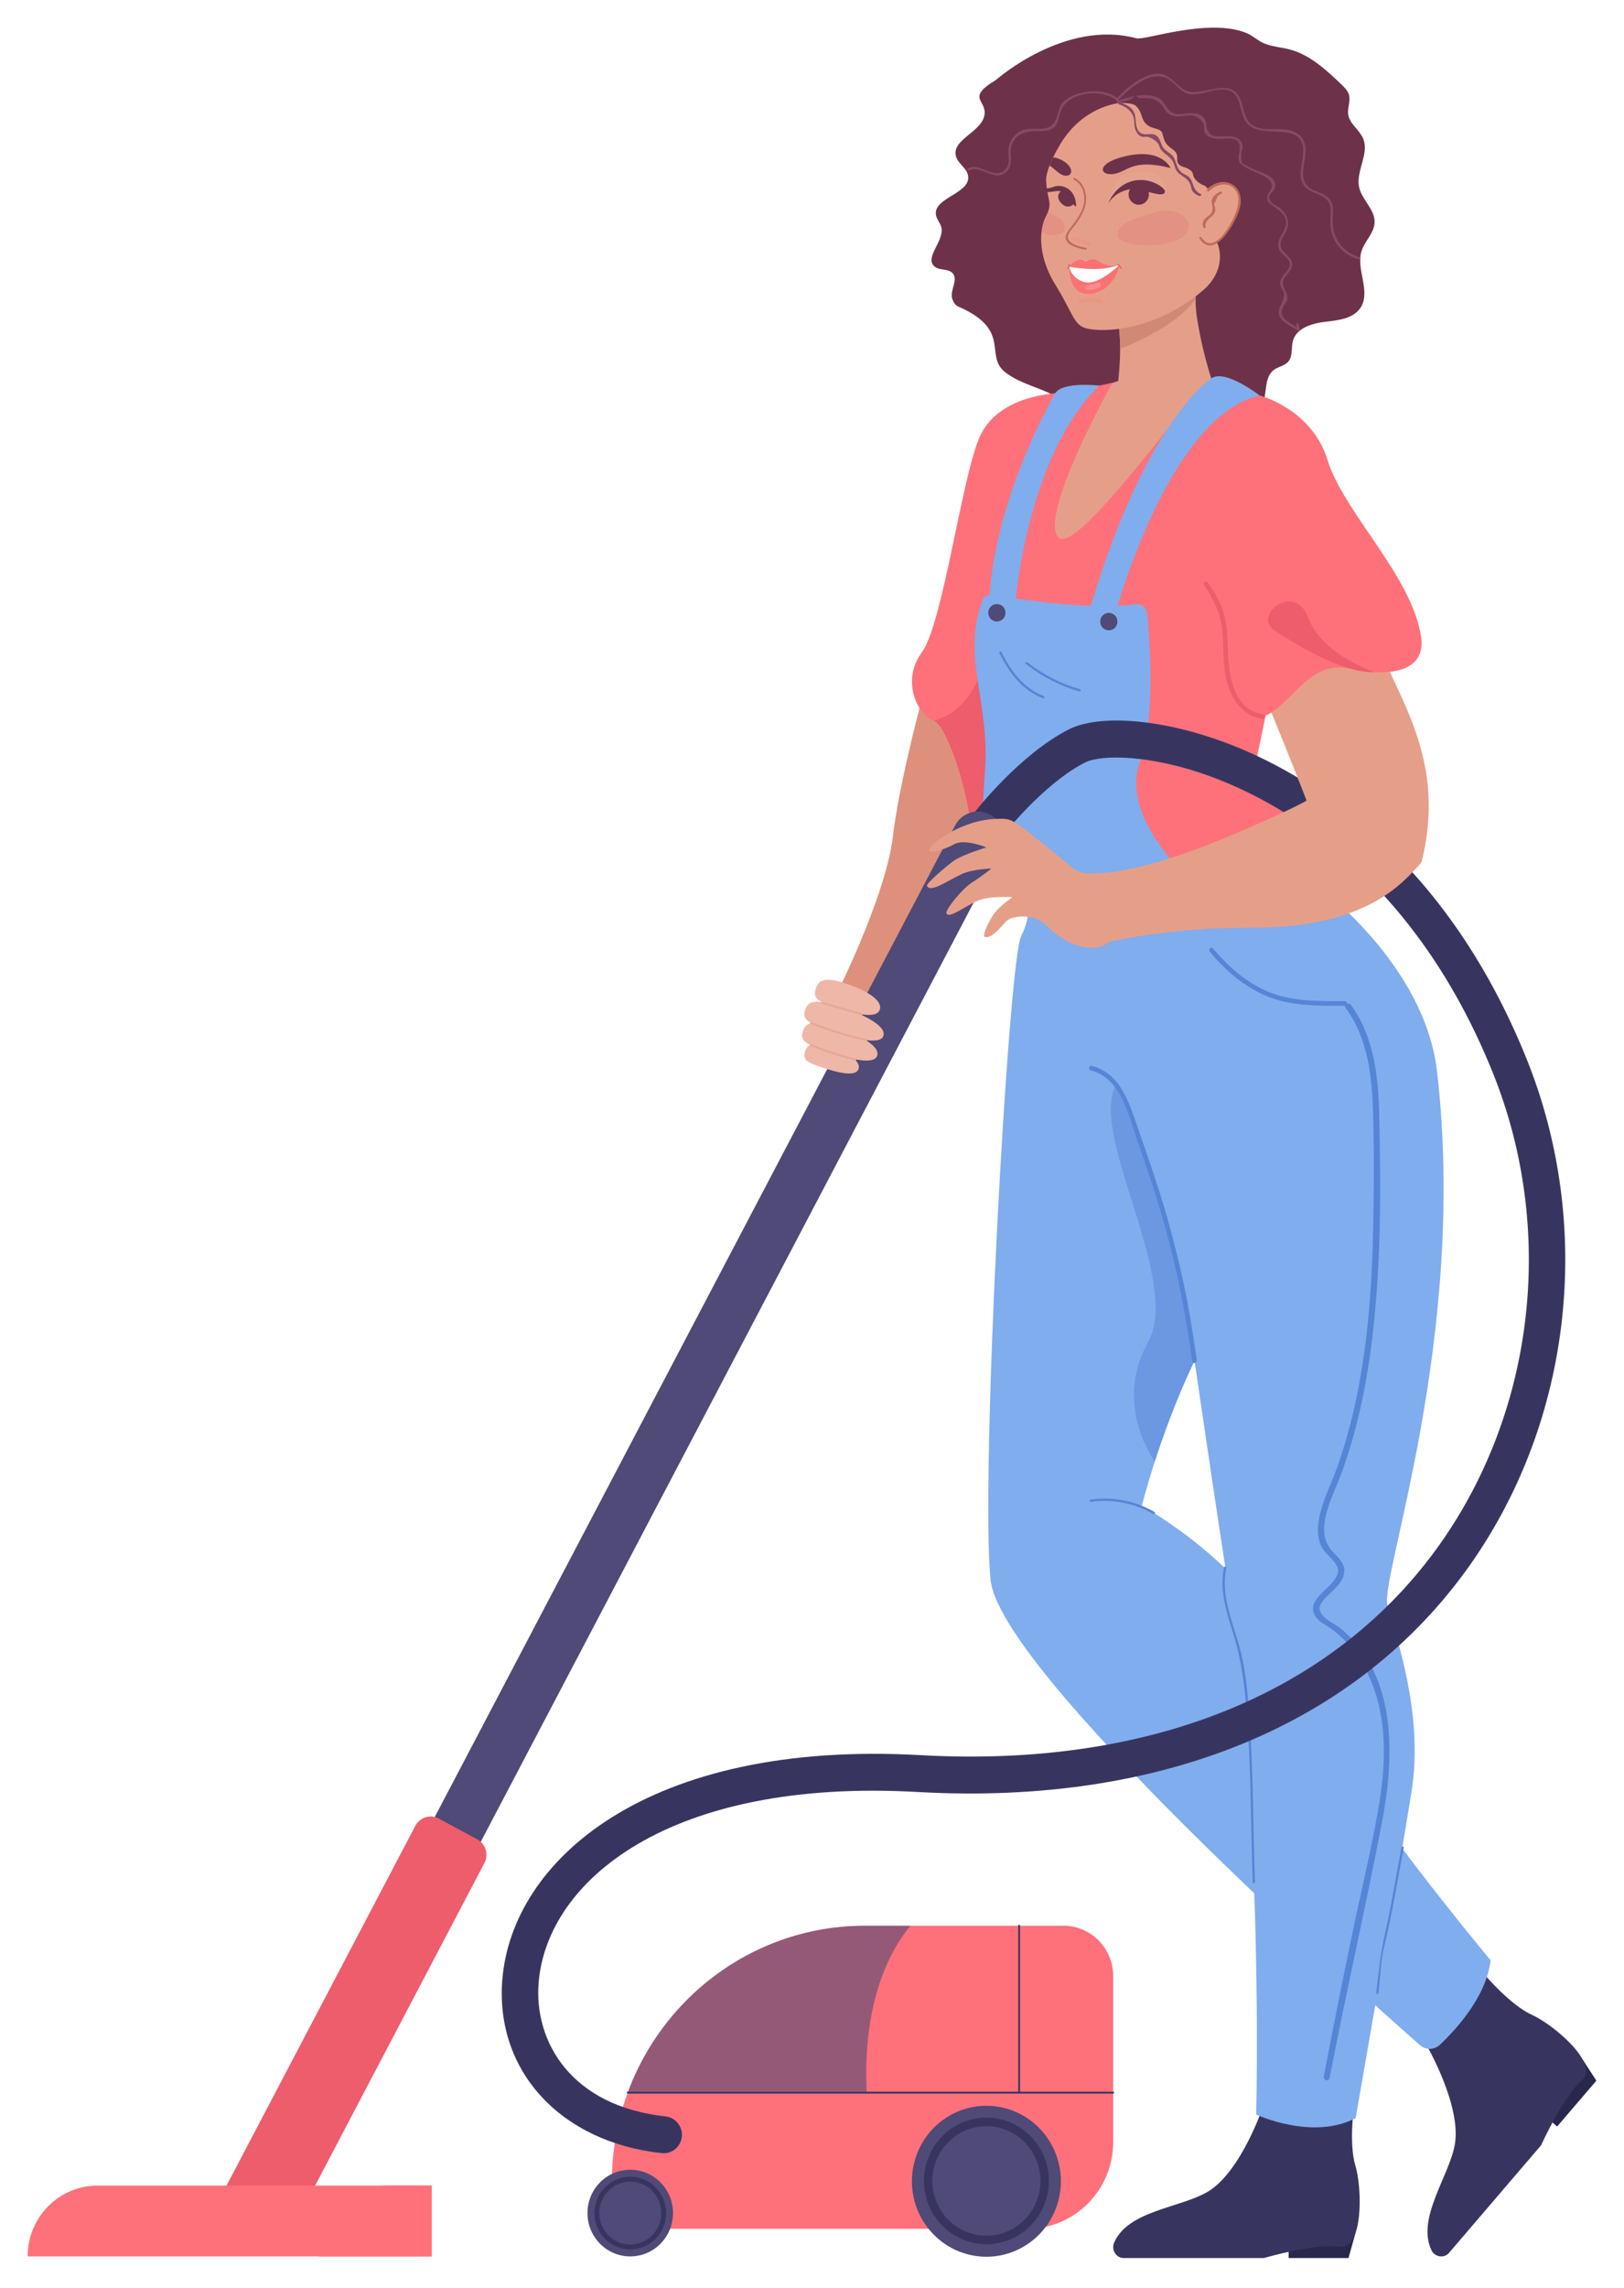 <svg width="235" height="331" viewBox="0 0 235 331" fill="none" xmlns="http://www.w3.org/2000/svg">
<g filter="url(#filter0_d_11_479)">
<path d="M148.807 96.499C148.807 96.499 152.065 112.385 142.601 124.081C133.137 135.776 130.922 144.35 130.922 144.35L120.479 140.981C120.479 140.981 128.175 125.928 129.225 116.863C130.275 107.798 134.914 91.5 134.914 91.5C134.914 91.5 135.534 87.819 148.807 96.499Z" fill="#DD917C"/>
<path d="M223.949 302.406L225.323 303.614L231 296.981L228.992 293.881L223.949 302.406Z" fill="#28284C"/>
<path d="M206.364 291.725C206.364 291.725 211.554 300.618 210.508 306.287C209.664 310.858 204.967 316.884 207.126 321.487C207.606 322.512 208.972 322.721 209.677 321.897L222.996 306.334C222.996 306.334 226.22 299.247 228.902 296.922C231.584 294.597 224.813 288.872 221.698 287.473C218.582 286.073 214.913 281.736 214.913 281.736L206.364 291.725Z" fill="#373560"/>
<path d="M215.692 279.56C215.115 284.786 210.697 289.585 208.349 291.8C207.544 292.558 206.303 292.574 205.473 291.844C196.219 283.694 144.746 237.821 143.347 224.563C141.807 209.991 145.882 134.916 147.788 131.355C149.692 127.791 148.856 122.503 148.856 122.503H174.184C174.184 122.503 199.201 163.798 185.651 174.857C180.366 179.169 176.096 186.049 172.853 192.833C170.3 198.179 168.382 203.466 167.111 207.397C165.858 211.266 165.231 213.817 165.231 213.817C165.231 213.817 182.067 223.104 185.651 235.526C189.233 247.95 215.692 279.56 215.692 279.56Z" fill="#80ADED"/>
<path d="M186.469 320.793V322.636H195.134L196.132 319.068L186.469 320.793Z" fill="#28284C"/>
<path d="M182.916 300.335C182.916 300.335 179.683 310.134 174.77 313.047C170.808 315.396 163.237 315.748 161.219 320.415C160.77 321.454 161.508 322.636 162.585 322.636H182.916C182.916 322.636 190.314 320.462 193.805 320.991C197.296 321.521 197.13 312.588 196.132 309.286C195.135 305.984 195.966 300.335 195.966 300.335H182.916V300.335Z" fill="#373560"/>
<path d="M197.027 32.31C197.492 30.855 198.85 29.715 198.91 28.187C198.984 26.309 197.084 24.939 196.678 23.106C196.159 20.767 198.173 18.268 197.257 16.059C196.722 14.77 195.28 13.924 195.089 12.54C194.959 11.6 195.458 10.627 195.202 9.715C195.032 9.112 194.563 8.652 194.113 8.222C191.908 6.117 189.573 3.937 186.642 3.158C185.35 2.815 183.974 2.756 182.757 2.198C181.899 1.804 181.197 1.103 180.321 0.754C174.823 -1.435 165.672 1.871 164.457 1.544C154.07 -1.256 144.124 7.561 144.124 7.561C139.809 10.157 142.678 10.425 142.474 12.493C142.218 15.101 137.6 16.149 138.348 18.657C138.661 19.706 139.889 20.313 140.082 21.392C140.555 24.038 134.86 24.584 135.457 27.204C135.589 27.783 136.041 28.242 136.199 28.814C136.752 30.828 133.65 33.279 135.266 34.581C136.002 35.173 137.253 34.819 137.867 35.539C138.7 36.517 137.37 38.068 137.813 39.279C137.971 39.709 138.24 40.163 138.657 40.343C146.475 43.731 142.384 47.396 145.426 49.819C147.868 51.764 151.239 52.131 153.752 53.98C155.077 54.955 156.152 56.333 157.678 56.934C160.119 57.894 162.788 56.586 165.375 56.175C169.264 55.557 173.171 57.014 177.106 57.133C179.245 57.197 181.737 56.617 182.641 54.653C183.408 52.983 182.861 50.632 184.313 49.524C184.969 49.023 185.904 48.928 186.435 48.293C187.097 47.503 186.815 46.302 187.093 45.305C187.616 43.43 189.874 42.768 191.785 42.551C193.697 42.335 195.92 42.081 196.931 40.423C198.364 38.076 196.188 34.935 197.027 32.31Z" fill="#6D324A"/>
<path d="M160.98 94.783C160.777 95.256 156.837 117.91 150.47 119.778C144.101 121.646 139.753 121.688 140.412 117.584C140.536 116.81 140.501 115.735 140.348 114.496C139.694 109.166 136.859 100.792 135.098 100.237C132.925 99.553 130.279 94.626 133.386 90.378C136.493 86.129 139.212 64.643 141.838 59.037C144.937 52.425 154.708 52.807 154.708 52.807C154.708 52.807 161.185 94.31 160.98 94.783Z" fill="#FE717A"/>
<path d="M162.403 113.647C163.322 115.469 163.716 133.726 177.711 225.386C182.915 259.469 181.774 301.883 181.774 301.883C181.774 301.883 189.928 305.695 196.168 302.391C196.168 302.391 202.518 266.093 204.265 255.12C206.012 244.147 202.169 233.173 200.771 228.218C199.635 224.191 212.402 189.496 207.951 151.029C206.191 135.816 191.475 123.849 184.478 119.777L162.403 113.647Z" fill="#80ADED"/>
<path d="M180.815 106.426C182.637 85.07 189.775 61.269 184.65 58.503C179.525 55.736 180.289 54.49 175.307 50.731C170.325 46.971 171.917 47.767 161.852 51.093C155.804 53.092 151.077 54.862 151.077 54.862C151.077 54.862 141.534 75.668 140.683 81.174C139.372 89.649 143.791 92.109 143.791 92.109C143.791 92.109 148.671 107.067 149.382 113.506C149.589 115.383 148.855 122.504 148.855 122.504L188.474 119.778C188.474 119.778 180.317 112.265 180.815 106.426Z" fill="#E59F89"/>
<path d="M153.076 115.011L140.349 114.496C139.695 109.165 136.86 100.792 135.098 100.236C135.098 100.236 139.953 99.501 142.102 92.702L153.076 115.011Z" fill="#ED5D6B"/>
<path d="M181.8 105.954C181.721 106.301 181.77 106.699 181.917 107.143C183.074 110.664 190.368 116.859 188.474 119.778C187.917 120.635 184.952 121.232 180.873 121.643C180.873 121.643 180.871 121.643 180.866 121.645H180.85C180.833 121.647 180.812 121.647 180.782 121.652C180.095 121.72 179.375 121.784 178.63 121.841C178.448 121.855 178.257 121.872 178.057 121.888C166.293 122.764 148.855 122.504 148.855 122.504C148.855 122.504 148.855 122.502 148.857 122.497C148.892 122.407 149.237 121.515 149.517 120.05C149.999 117.518 150.285 113.272 148.452 108.483V108.479C145.547 100.88 143.844 92.377 143.793 92.115C143.791 92.11 143.791 92.108 143.791 92.108C143.791 92.108 143.788 92.108 143.781 92.103C143.66 92.053 142.27 91.449 141.039 89.976C139.369 87.98 137.995 84.385 140.492 78.41C143.152 72.048 145.48 64.066 147 58.339C147.278 57.295 147.527 56.328 147.748 55.457C148.126 53.968 160.982 51.37 160.982 51.37C160.982 51.37 150.495 70.048 153.048 73.642C155.561 77.182 173.807 50.761 175.307 50.73C175.799 50.72 188.562 54.583 190.188 59.214C191 61.527 182.503 102.853 181.8 105.954Z" fill="#FE717A"/>
<path d="M146.742 85.07C146.742 85.07 148.083 62.517 159.056 51.781C159.056 51.781 153.813 51.15 152.678 52.886C152.678 52.886 143.401 68.666 143.091 84.242C143.091 84.242 142.643 87.379 146.742 85.07Z" fill="#80ADED"/>
<path d="M193.634 222.932C193.876 225.549 188.415 227.088 190.449 229.954C190.97 230.686 191.858 231.068 192.57 231.568C193.595 232.286 194.519 233.152 195.336 234.103C196.948 235.979 198.128 238.225 198.923 240.57C200.791 246.083 200.429 251.994 199.453 257.649C198.414 263.675 196.949 269.635 195.704 275.619C194.266 282.525 192.884 289.444 191.555 296.372C191.448 296.929 192.29 297.167 192.397 296.608C194.766 284.262 197.591 272.008 199.969 259.667C201.786 250.231 202.209 238.519 194.173 231.705C193.282 230.949 191.723 230.345 191.141 229.342C190.555 228.332 191.426 227.511 192.115 226.83C193.194 225.762 194.666 224.64 194.508 222.932C194.456 222.37 193.582 222.364 193.634 222.932Z" fill="#5684D6"/>
<path d="M194.721 141.813C197.91 146.155 198.539 151.596 198.69 156.855C198.853 162.533 198.826 168.236 198.702 173.914C198.448 185.558 197.384 197.362 193.45 208.387C192.522 210.988 191.117 213.557 190.776 216.333C190.635 217.48 190.714 218.66 191.225 219.709C191.836 220.96 193.304 221.683 193.65 223.05C193.79 223.601 194.632 223.367 194.493 222.814C194.243 221.83 193.601 221.25 192.924 220.539C191.802 219.362 191.447 218.001 191.651 216.39C191.983 213.76 193.323 211.312 194.211 208.848C196.186 203.367 197.461 197.65 198.266 191.878C199.857 180.469 199.854 168.785 199.575 157.285C199.441 151.748 198.838 145.946 195.476 141.367C195.144 140.915 194.385 141.356 194.721 141.813Z" fill="#5684D6"/>
<path opacity="0.5" d="M148.855 122.504C148.855 122.504 150.857 125.306 160.563 125.856C170.269 126.407 180.874 121.643 180.874 121.643L148.855 122.504Z" fill="#5684D6"/>
<path d="M143.525 82.048C146.875 82.607 158.116 84.329 164.216 83.413C165.118 83.277 165.948 83.927 166.031 84.847C166.423 89.226 167.163 100.552 164.962 106.19C162.197 113.27 170.581 121.643 170.581 121.643C170.581 121.643 152.374 123.95 146.833 122.504C141.291 121.057 141.923 117.281 142.558 107.134C143.168 97.375 139.142 90.891 142.162 82.853C142.373 82.291 142.939 81.951 143.525 82.048Z" fill="#80ADED"/>
<path d="M145.498 84.638C145.498 83.941 144.94 83.376 144.252 83.376C143.564 83.376 143.006 83.941 143.006 84.638C143.006 85.335 143.564 85.901 144.252 85.901C144.94 85.901 145.498 85.335 145.498 84.638Z" fill="#4F4A77"/>
<path d="M152.746 21.974C152.746 21.974 149.097 17.109 153.123 10.906C157.149 4.702 160.154 2.732 165.834 2.732C171.514 2.732 175.775 1.564 180.241 5.068C184.707 8.57 191.286 21.485 186.82 30.573C182.354 39.66 174.876 37.105 171.693 39.353C168.51 41.602 152.746 21.974 152.746 21.974Z" fill="#6D324A"/>
<path d="M176.076 53.132C176.076 53.132 169.6 58.576 161.245 55.084C161.245 55.084 162.085 50.731 162.089 46.458C162.09 44.592 161.933 42.742 161.476 41.274C161.407 41.049 161.329 40.832 161.245 40.627C159.353 36.026 174.85 31.668 174.964 31.637C174.924 31.7 173.623 33.752 173.165 37.061C173.07 37.743 173.011 38.48 173.007 39.264C173.002 40.115 173.061 41.021 173.208 41.974C174.158 48.129 176.076 53.132 176.076 53.132Z" fill="#E59F89"/>
<path d="M173.165 37.061C173.069 37.743 173.01 38.48 173.006 39.264C169.917 43.607 162.216 46.411 162.089 46.457C162.09 44.592 161.932 42.741 161.476 41.274C164.959 39.593 171.189 36.769 173.165 37.061Z" fill="#D18975"/>
<path d="M173.501 38.484C166.118 44.33 158.863 44.002 157.099 43.474C155.334 42.944 155.281 41.337 152.704 37.167C150.929 34.292 150.483 31.579 150.713 29.538C150.816 28.618 151.058 27.834 151.377 27.234C151.476 27.045 151.558 26.873 151.624 26.713C152.24 25.222 151.517 24.755 151.38 22.174C151.348 21.571 151.545 20.795 151.875 19.945C152.022 19.568 152.195 19.175 152.387 18.778C153.805 15.832 156.217 12.575 156.217 12.575C168.34 3.91 177.575 13.858 178.464 18.575C179.353 23.29 180.882 32.637 173.501 38.484Z" fill="#E59F89"/>
<path d="M169.39 20.306C169.39 20.306 168.011 17.083 162.113 18.79C158.607 19.805 159.18 21.466 161.19 21.162C163.199 20.858 163.761 18.892 169.39 20.306Z" fill="#6D324A"/>
<path d="M154.027 21.399C153.234 21.25 152.496 20.307 151.875 19.945C152.023 19.568 152.196 19.175 152.387 18.778C152.639 18.781 152.928 18.844 153.261 18.984C155.555 19.96 155.353 21.651 154.027 21.399Z" fill="#6D324A"/>
<path d="M155.721 25.667C155.774 26.6 154.393 23.857 153.489 23.67C152.661 23.499 151.642 24.041 150.901 23.661C150.711 23.563 150.789 23.272 151.002 23.279C151.373 23.293 151.887 23.253 152.442 23.033C153.532 22.603 155.575 23.113 155.721 25.667Z" fill="#6D324A"/>
<path d="M155.246 25.63C154.946 25.856 154.553 25.95 154.199 25.828C153.845 25.706 153.559 25.433 153.347 25.121C153.093 24.747 153.022 24.232 153.31 23.884C153.489 23.67 153.664 23.463 153.664 23.463L154.479 24.1L154.89 24.307L155.172 24.78L155.343 25.049C155.343 25.049 155.424 25.496 155.246 25.63Z" fill="#6D324A"/>
<path d="M160.738 24.673C160.738 24.673 161.261 22.272 162.369 21.496C163.477 20.721 167.024 20.705 167.688 21.424C168.353 22.144 168.576 23.394 168.576 23.394C168.576 23.394 164.191 20.651 160.738 24.673Z" fill="#E5A38F"/>
<path d="M166.253 24.128C166.253 24.951 165.595 25.618 164.783 25.618C163.97 25.618 163.312 24.951 163.312 24.128C163.312 23.858 163.383 23.605 163.509 23.386C163.628 23.174 163.799 22.994 164.004 22.865C164.559 22.861 165.104 22.873 165.615 22.9C165.909 23.105 166.125 23.413 166.211 23.775C166.239 23.888 166.253 24.006 166.253 24.128Z" fill="#6D324A"/>
<path d="M168.576 23.736C168.454 24.385 167.307 24.036 166.671 23.894C166.517 23.859 166.363 23.819 166.211 23.775C165.736 23.638 165.267 23.475 164.78 23.395C164.358 23.326 163.93 23.325 163.509 23.386C162.252 23.569 161.067 24.302 160.385 25.391C160.42 25.316 161.484 22.397 164.558 22.062C166.793 21.819 168.665 23.267 168.576 23.736Z" fill="#6D324A"/>
<g opacity="0.2">
<path d="M171.099 27.147C170.124 26.465 168.747 26.262 167.522 26.619C166.85 26.815 166.179 27.011 165.507 27.207C164.187 27.593 162.786 28.024 162.032 28.982C161.816 29.256 161.686 29.572 161.699 29.894C161.733 30.698 162.552 31.006 163.329 31.19C165.419 31.687 167.727 31.596 169.743 30.938C170.065 30.833 170.383 30.709 170.688 30.567C172.262 29.829 172.467 28.104 171.099 27.147Z" fill="#DD5865"/>
</g>
<g opacity="0.2">
<path d="M154.069 28.969C154.056 29.506 153.736 29.712 153.431 29.836C152.613 30.167 151.709 30.106 150.92 29.666C150.85 29.628 150.782 29.585 150.713 29.538C150.816 28.618 151.058 27.834 151.377 27.234C151.476 27.045 151.558 26.873 151.624 26.713C151.68 26.729 151.735 26.752 151.79 26.779C152.052 26.91 152.316 27.042 152.579 27.173C153.095 27.43 153.644 27.719 153.939 28.358C154.024 28.542 154.075 28.753 154.069 28.969Z" fill="#DD5865"/>
</g>
<path d="M155.376 21.987C156.493 22.557 156.985 23.817 156.885 25.043C156.763 26.543 155.797 27.811 154.91 28.947C154.494 29.479 153.921 30.217 154.368 30.904C154.867 31.671 156.259 31.956 157.067 32.124C157.241 32.16 157.315 31.89 157.141 31.853C156.465 31.713 155.615 31.527 155.045 31.118C153.873 30.274 155.001 29.304 155.542 28.585C156.148 27.779 156.709 26.917 156.993 25.936C157.443 24.387 157.024 22.514 155.516 21.745C155.357 21.664 155.217 21.906 155.376 21.987Z" fill="#BF6A58"/>
<path d="M161.995 34.48C161.787 35.303 160.877 38.044 157.926 38.485C155.025 38.921 154.774 35.758 154.701 34.865C154.688 34.686 154.688 34.576 154.688 34.576C154.69 34.576 154.69 34.574 154.69 34.574C154.735 34.517 155.434 33.676 156.185 33.585C156.481 33.548 156.787 33.628 157.061 33.919C157.066 33.922 157.066 33.924 157.066 33.924C157.066 33.924 158.06 33.141 158.873 33.724C159.593 34.237 160.848 34.638 161.721 34.384C161.724 34.384 161.729 34.381 161.732 34.381C161.774 34.368 161.819 34.354 161.861 34.336C161.879 34.352 161.895 34.368 161.908 34.384C161.94 34.413 161.969 34.448 161.995 34.48Z" fill="#FC7272"/>
<path d="M159.036 36.856L158.949 36.844C158.545 37.008 158.134 37.173 157.701 37.215C157.538 37.231 157.367 37.23 157.218 37.3C157.069 37.371 156.949 37.542 157.001 37.7C157.051 37.853 157.228 37.918 157.385 37.942C157.894 38.02 158.415 37.879 158.881 37.654C159.054 37.571 159.239 37.454 159.281 37.264C159.319 37.093 159.204 36.901 159.036 36.856Z" fill="#FF8894"/>
<g opacity="0.2">
<path d="M156.355 39.914C157.282 39.577 158.22 39.556 159.16 39.858C159.5 39.968 159.646 39.426 159.307 39.317C158.283 38.988 157.219 39.005 156.208 39.373C155.875 39.494 156.018 40.037 156.355 39.914Z" fill="#FE717A"/>
</g>
<g opacity="0.2">
<path d="M155.252 30.843C156.035 30.965 156.773 31.205 157.475 31.58C157.79 31.748 158.071 31.264 157.755 31.095C157.013 30.699 156.229 30.431 155.399 30.302C155.05 30.248 154.9 30.789 155.252 30.843Z" fill="#FE717A"/>
</g>
<path d="M162.049 10.906C162.049 10.906 166.324 10.468 168.576 14.701C170.828 18.934 175.543 24.553 176.679 25.064C177.816 25.575 176.085 31.009 176.085 31.009C176.085 31.009 177.711 34.074 174.764 37.366C174.764 37.366 179.977 35.557 181.777 31.989C183.578 28.421 180.337 15.504 177.095 11.344C173.854 7.184 166.419 6.016 164.482 6.819C162.544 7.622 162.049 10.906 162.049 10.906Z" fill="#6D324A"/>
<path d="M162.049 10.906C162.049 10.906 157.454 11.198 154.111 15.824C153.791 16.268 153.465 16.677 153.258 17.129C151.6 20.745 153.622 5.068 164.482 6.819C175.342 8.571 162.049 10.906 162.049 10.906Z" fill="#6D324A"/>
<path d="M161.858 34.331C161.816 34.347 161.773 34.365 161.731 34.381C161.729 34.381 161.723 34.384 161.721 34.384C158.91 35.458 154.69 34.574 154.69 34.574C154.69 34.574 155.117 36.481 157.114 36.837C158.849 37.15 161.302 34.956 161.908 34.384C161.895 34.368 161.879 34.352 161.861 34.336L161.858 34.331Z" fill="white"/>
<path d="M161.677 34.258C161.887 34.428 162.06 34.644 162.197 34.877C162.24 34.951 162.354 34.884 162.31 34.81C162.168 34.568 161.988 34.341 161.77 34.164C161.704 34.11 161.611 34.204 161.677 34.258Z" fill="#E04B5A"/>
<path d="M154.603 34.265C154.689 34.465 154.624 34.689 154.459 34.824C154.394 34.878 154.487 34.972 154.552 34.918C154.766 34.742 154.825 34.45 154.717 34.197C154.683 34.12 154.57 34.187 154.603 34.265Z" fill="#E04B5A"/>
<path d="M118.737 141.279C120.031 141.71 121.279 142.216 122.666 142.013C123.937 141.828 125.097 141.239 126.23 140.657C126.396 140.572 126.551 140.821 126.384 140.907C125.222 141.504 124.021 142.12 122.717 142.311C121.293 142.519 120.008 142.01 118.675 141.567C118.499 141.508 118.559 141.22 118.737 141.279Z" fill="#D18774"/>
<path d="M161.084 281.86V298.716V305.844C161.084 312.78 155.533 318.407 148.684 318.407H95.164C91.501 318.407 88.531 315.396 88.531 311.685C88.531 309.844 88.663 308.035 88.922 306.267C89.104 304.982 89.354 303.718 89.668 302.481C89.992 301.198 90.38 299.943 90.831 298.716C92.682 293.685 95.581 289.17 99.26 285.443C105.072 279.554 112.831 275.632 121.476 274.758H121.484C122.694 274.633 123.923 274.571 125.165 274.571H153.893C157.864 274.571 161.084 277.834 161.084 281.86Z" fill="#FE717A"/>
<path d="M153.223 314.041C154.591 308.173 151.004 302.293 145.211 300.907C139.419 299.521 133.614 303.155 132.247 309.023C130.879 314.892 134.466 320.772 140.258 322.158C146.051 323.544 151.855 319.91 153.223 314.041Z" fill="#4F4A77"/>
<path d="M142.736 320.642C137.753 320.642 133.7 316.534 133.7 311.486C133.7 306.439 137.753 302.331 142.736 302.331C147.718 302.331 151.771 306.439 151.771 311.486C151.771 316.534 147.718 320.642 142.736 320.642ZM142.736 303.563C138.424 303.563 134.916 307.116 134.916 311.486C134.916 315.856 138.424 319.41 142.736 319.41C147.047 319.41 150.555 315.856 150.555 311.486C150.555 307.117 147.047 303.563 142.736 303.563Z" fill="#373560"/>
<path d="M95.573 320.568C97.989 318.12 97.989 314.151 95.573 311.703C93.156 309.255 89.239 309.254 86.822 311.702C84.406 314.15 84.406 318.12 86.822 320.568C89.239 323.016 93.156 323.016 95.573 320.568Z" fill="#4F4A77"/>
<path d="M91.204 321.393C88.342 321.393 86.014 319.037 86.014 316.138C86.014 313.238 88.342 310.878 91.204 310.878C94.064 310.878 96.391 313.238 96.391 316.138C96.391 319.037 94.064 321.393 91.204 321.393ZM91.204 311.587C88.728 311.587 86.713 313.627 86.713 316.138C86.713 318.644 88.728 320.685 91.204 320.685C93.68 320.685 95.692 318.644 95.692 316.138C95.692 313.627 93.68 311.587 91.204 311.587Z" fill="#373560"/>
<path opacity="0.6" d="M125.418 298.716H90.831C92.682 293.685 95.581 289.17 99.26 285.443C105.072 279.554 112.831 275.632 121.476 274.758H121.484C122.694 274.633 123.923 274.571 125.165 274.571H131.732C128.828 278.103 124.778 285.477 125.418 298.716Z" fill="#4F4A77"/>
<path d="M161.084 298.85H90.832C90.759 298.85 90.701 298.788 90.701 298.715C90.701 298.642 90.76 298.581 90.832 298.581H161.084C161.157 298.581 161.215 298.642 161.215 298.715C161.215 298.788 161.157 298.85 161.084 298.85Z" fill="#373560"/>
<path d="M147.473 298.85C147.4 298.85 147.342 298.788 147.342 298.715V274.571C147.342 274.498 147.401 274.436 147.473 274.436C147.545 274.436 147.604 274.497 147.604 274.571V298.715C147.604 298.788 147.545 298.85 147.473 298.85Z" fill="#373560"/>
<path d="M62.457 312.161V322.405H46.019C46.019 319.575 47.151 317.015 48.981 315.161C50.809 313.307 53.338 312.161 56.128 312.161H62.457Z" fill="#ED5D6B"/>
<path d="M161.752 10.924C162.974 10.499 164.226 10.23 165.523 10.202C166.344 10.184 166.958 10.233 167.638 10.725C168.228 11.152 168.292 11.508 168.686 12.041C169.656 13.355 171.195 12.625 172.538 12.702C173.217 12.741 173.945 13.369 174.196 14.034C174.272 14.235 174.168 14.628 174.223 14.838C174.256 14.967 174.306 15.117 174.373 15.233C174.69 15.778 175.356 16.015 175.942 16.071C177.28 16.201 179.608 15.362 179.395 17.696C179.331 18.404 179.005 18.894 179.432 19.556C180.314 20.923 185.373 21.402 183.713 23.719C182.944 24.793 183.453 25.294 184.445 25.96C185.043 26.363 185.815 26.959 186.029 27.711C186.259 28.523 185.901 29.107 185.563 29.769C185.28 30.32 184.889 30.895 184.947 31.552C184.991 32.053 185.283 32.427 185.613 32.776C186.165 33.363 186.987 33.731 186.464 34.881C186.304 35.231 185.941 35.514 185.714 35.824C185.374 36.287 185.157 36.746 185.288 37.333C185.369 37.693 185.699 37.997 185.763 38.342C185.942 39.296 185.339 39.925 185.107 40.712C184.606 42.41 186.884 43.119 187.856 43.875C187.976 43.968 188.131 43.814 188.098 43.686C188.027 43.415 187.956 43.144 187.886 42.873C187.831 42.665 187.513 42.753 187.568 42.961C187.639 43.232 187.709 43.503 187.78 43.775C187.861 43.712 187.942 43.649 188.022 43.586C186.894 42.709 184.671 42.105 185.748 40.276C186.076 39.718 186.426 39.391 186.259 38.696C186.184 38.387 185.988 38.144 185.875 37.855C185.402 36.637 185.703 36.402 186.366 35.558C186.683 35.154 187.036 34.72 186.998 34.169C186.965 33.679 186.655 33.33 186.334 32.996C185.749 32.386 185.113 32.043 185.347 30.973C185.464 30.435 185.868 29.961 186.099 29.468C186.746 28.093 186.275 26.935 185.117 26.024C184.8 25.775 184.085 25.494 183.871 25.162C183.266 24.221 184.099 23.969 184.378 23.396C184.616 22.906 184.581 22.448 184.249 22.005C183.779 21.378 182.926 21.101 182.246 20.807C181.741 20.59 181.145 20.428 180.687 20.126C179.976 19.657 179.572 20.051 179.601 18.196C179.605 17.921 179.783 17.634 179.795 17.351C179.861 15.744 178.19 15.644 177.012 15.696C176.093 15.736 175.301 15.879 174.795 14.953C174.449 14.318 174.657 14.223 174.487 13.588C174.356 13.102 174.017 12.785 173.573 12.583C172.72 12.195 171.795 12.444 170.911 12.507C169.76 12.588 169.253 12.19 168.623 11.244C168.408 10.922 168.26 10.612 167.944 10.376C166.326 9.171 163.359 10.013 161.665 10.601C161.465 10.671 161.55 10.993 161.752 10.924Z" fill="#894966"/>
<path d="M161.875 10.406C163.626 8.616 166.912 5.743 169.407 7.68C170.588 8.597 171.092 9.668 172.735 9.653C174.32 9.64 175.916 8.677 177.5 8.998C179.713 9.447 179.257 12.144 180.289 13.633C182.313 16.554 188.734 13.104 188.589 18.045C188.548 19.446 187.843 21.008 188.428 22.381C188.973 23.66 190.331 23.807 191.405 24.423C192.969 25.321 192.506 26.764 192.503 28.233C192.502 29.011 192.669 29.778 192.995 30.483C193.708 32.022 195.057 33.112 196.674 33.523C196.88 33.575 196.968 33.253 196.762 33.201C194.327 32.583 192.72 30.364 192.851 27.829C192.926 26.377 193.088 25.055 191.71 24.216C191.007 23.788 190.142 23.652 189.478 23.156C188.309 22.282 188.514 20.899 188.707 19.636C188.902 18.362 189.21 16.893 188.299 15.815C187.398 14.749 185.856 14.684 184.579 14.68C183.494 14.676 182.269 14.757 181.304 14.155C180.126 13.421 180.043 11.981 179.647 10.781C178.461 7.183 175.166 9.401 172.577 9.316C170.294 9.242 169.679 6.372 167.216 6.685C165.079 6.957 163.097 8.682 161.641 10.17C161.492 10.323 161.725 10.559 161.875 10.406Z" fill="#894966"/>
<path d="M161.912 10.399C160.342 8.914 157.685 9.005 155.747 9.641C154.859 9.932 153.982 10.436 153.494 11.272C153.223 11.736 153.136 12.253 152.986 12.763C152.6 14.075 151.799 14.639 150.462 14.645C149.362 14.65 148.3 14.509 147.336 15.166C146.546 15.704 146.03 16.586 145.935 17.542C145.831 18.591 146.305 19.76 145.405 20.602C144.61 21.344 143.534 21 142.662 20.645C141.754 20.274 140.958 19.898 140.033 20.369C139.844 20.466 140.01 20.754 140.2 20.658C142.039 19.722 144.019 22.618 145.752 20.712C146.467 19.925 146.249 19.005 146.256 18.028C146.273 15.672 148.073 14.916 150.097 14.97C150.855 14.99 151.709 15.03 152.361 14.562C153.182 13.973 153.196 12.957 153.502 12.077C154.494 9.22 159.681 8.746 161.679 10.636C161.834 10.782 162.068 10.546 161.912 10.399Z" fill="#894966"/>
<path d="M161.906 11.085C162.812 11.432 163.54 11.819 163.97 12.785C164.215 13.334 164.065 14.07 164.267 14.657C164.437 15.15 164.729 15.624 165.254 15.779C165.523 15.859 165.798 15.738 166.053 15.787C166.626 15.898 167.384 16.425 167.66 16.892C167.703 16.965 167.782 17.259 167.838 17.372C168.294 18.296 169.366 18.556 169.788 19.526C170.043 20.114 170.056 20.61 170.56 21.052C171.182 21.597 171.849 21.766 172.22 22.609C172.368 22.945 172.343 23.315 172.555 23.634C172.939 24.213 173.624 24.402 174.255 24.573C175.475 24.904 176.716 25.158 177.975 25.265C178.186 25.283 178.185 24.949 177.975 24.931C176.666 24.819 174.908 24.643 173.707 24.049C172.808 23.605 172.782 22.973 172.437 22.187C172.332 21.945 172.207 21.77 172.016 21.59C171.72 21.311 171.297 21.214 170.997 20.954C170.352 20.396 170.284 19.843 170.016 19.127C169.735 18.374 169.252 18.182 168.64 17.703C167.935 17.153 168.051 16.216 167.396 15.667C166.599 14.999 165.485 15.91 164.758 14.968C164.116 14.136 164.582 12.81 163.914 11.927C163.45 11.314 162.681 11.027 161.994 10.763C161.795 10.687 161.709 11.01 161.906 11.085Z" fill="#894966"/>
<path d="M163.013 10.924C163.013 10.924 164.563 10.544 165.222 12.815C165.881 15.086 167.903 14.192 168.211 15.329C168.519 16.466 168.538 16.782 169.77 17.672C171.001 18.563 169.638 19.506 171.112 20.101C171.112 20.101 172.579 20.456 172.637 21.244C172.694 22.033 174.207 23.309 175.59 22.897C176.974 22.484 173.723 17.672 173.723 17.672L166.853 11.523L164.299 9.831L163.013 10.924Z" fill="#6D324A"/>
<path d="M172.995 25.243C172.995 25.243 175.788 20.903 178.402 22.869C181.017 24.835 178.337 28.47 177.329 29.864C176.25 31.357 175.624 31.369 173.723 30.887C171.821 30.405 172.995 25.243 172.995 25.243Z" fill="#E59F89"/>
<path d="M173.581 30.535C175.727 33.725 178.742 28.206 179.26 26.543C179.657 25.271 179.716 23.701 178.544 22.83C177.271 21.882 175.724 22.389 174.694 23.432C174.544 23.584 174.777 23.82 174.927 23.668C175.999 22.582 177.986 22.125 178.905 23.711C179.486 24.712 179.125 26.046 178.722 27.037C178.155 28.431 175.665 33.041 173.866 30.366C173.747 30.189 173.461 30.356 173.581 30.535Z" fill="#BF6A58"/>
<path d="M176.596 23.731C176.131 23.934 175.667 24.212 175.441 24.695C175.189 25.231 175.429 25.44 175.455 25.974C175.52 27.306 174.531 27.109 174.132 28.005C173.975 28.357 174.013 28.607 174.163 28.938C174.252 29.133 174.536 28.964 174.448 28.77C174.258 28.351 174.831 27.707 175.116 27.475C175.196 27.41 175.287 27.353 175.362 27.281C175.549 27.102 175.717 26.916 175.805 26.666C175.885 26.439 175.871 26.267 175.82 26.037C175.685 25.428 175.567 25.778 175.949 24.934C176.253 24.263 176.204 24.263 176.762 24.019C176.957 23.935 176.789 23.647 176.596 23.731Z" fill="#BF6A58"/>
<path d="M161.242 85.249C161.242 85.249 169.023 56.099 182.293 53.22C182.293 53.22 177.27 49.325 175.307 50.731C175.307 50.731 165.672 56.736 157.466 84.881L157.962 86.325L161.242 85.249Z" fill="#80ADED"/>
<path d="M161.698 85.918C161.698 85.221 161.14 84.656 160.452 84.656C159.764 84.656 159.206 85.221 159.206 85.918C159.206 86.615 159.764 87.181 160.452 87.181C161.14 87.18 161.698 86.615 161.698 85.918Z" fill="#4F4A77"/>
<path opacity="0.5" d="M172.853 192.833C170.3 198.179 168.382 203.467 167.111 207.397C167.111 207.397 161.03 199.304 166.101 190.222C171.173 181.141 157.032 159.505 161.697 152.55C161.697 152.55 172.483 177.809 172.853 192.833Z" fill="#5684D6"/>
<path d="M157.888 213.251C161.025 212.815 164.121 213.421 166.879 214.995C167.064 215.101 167.231 214.813 167.045 214.707C164.204 213.085 161.03 212.48 157.801 212.929C157.591 212.958 157.68 213.28 157.888 213.251Z" fill="#5684D6"/>
<path d="M175.069 133.675C177.247 136.3 179.877 138.592 183.003 139.971C186.627 141.57 190.701 141.497 194.584 141.493C195.008 141.493 195.009 140.825 194.584 140.825C190.797 140.829 186.792 140.92 183.259 139.356C180.209 138.006 177.661 135.765 175.535 133.203C175.262 132.873 174.798 133.348 175.069 133.675Z" fill="#5684D6"/>
<path d="M157.83 150.828C162.075 151.966 163.104 156.692 164.364 160.343C165.457 163.509 166.551 166.677 167.542 169.877C169.873 177.408 171.466 185.107 172.535 192.921C172.593 193.345 173.228 193.165 173.171 192.744C172.036 184.45 170.29 176.307 167.749 168.337C166.648 164.884 165.444 161.467 164.268 158.04C163.126 154.717 161.723 151.181 158.005 150.184C157.594 150.073 157.419 150.718 157.83 150.828Z" fill="#5684D6"/>
<path d="M177.13 222.716C176.428 226.093 177.505 229.313 178.503 232.508C179.708 236.363 180.149 240.284 180.453 244.303C181.055 252.276 180.982 260.281 181.274 268.267C181.281 268.481 181.611 268.483 181.603 268.267C181.317 260.457 181.379 252.632 180.821 244.833C180.564 241.236 180.306 237.559 179.322 234.077C178.282 230.393 176.636 226.711 177.448 222.805C177.492 222.596 177.174 222.506 177.13 222.716Z" fill="#5684D6"/>
<path d="M202.803 263.215C202.027 267.328 201.356 271.478 200.442 275.562C199.786 278.493 199.473 281.304 199.151 284.293C199.128 284.506 199.458 284.504 199.481 284.293C199.644 282.777 199.738 281.253 199.914 279.739C200.095 278.183 200.536 276.703 200.863 275.176C201.706 271.24 202.375 267.259 203.121 263.304C203.16 263.094 202.843 263.003 202.803 263.215Z" fill="#5684D6"/>
<path d="M96.046 307.482C95.953 307.482 95.858 307.478 95.763 307.467C81.121 305.888 71.632 295.577 72.686 282.39C74.062 265.172 93.583 247.665 133.21 249.894C166.492 251.762 193.223 240.877 208.466 219.222C222.18 199.739 225.076 173.671 216.023 151.194C204.689 123.051 185.907 112.378 175.72 108.522C166.582 105.059 159.272 105.14 156.993 106.308C150.917 109.421 145.142 116.848 145.083 116.923C144.186 118.086 142.527 118.288 141.381 117.382C140.234 116.473 140.032 114.794 140.929 113.631C141.193 113.289 147.496 105.184 154.614 101.538C159.122 99.23 168.345 100.027 177.567 103.517C188.562 107.679 208.814 119.147 220.907 149.177C230.636 173.335 227.516 201.363 212.761 222.323C196.428 245.525 168.062 257.183 132.918 255.231C96.812 253.159 79.119 268.106 77.942 282.822C77.258 291.385 82.676 300.683 96.321 302.154C97.769 302.311 98.818 303.625 98.664 305.091C98.52 306.466 97.376 307.482 96.046 307.482Z" fill="#373560"/>
<path d="M197.461 78.685C196.103 91.702 210.547 100.646 205.778 120.424C205.712 120.695 205.571 120.942 205.372 121.135C203.487 122.96 198.461 130.251 181.307 130.19C166.379 130.137 157.555 133.023 157.555 133.023L153.076 120.894C153.076 120.894 156.289 126.107 178.399 116.74C186.812 113.175 189.071 111.811 189.071 111.811C189.071 111.811 182.643 95.293 180.005 89.849C177.367 84.406 198.83 65.579 197.461 78.685Z" fill="#E59F89"/>
<path d="M182.293 53.22C182.293 53.22 189.837 55.118 192.122 62.6C194.408 70.081 204.473 79.476 205.66 88.293C206.199 92.295 202.628 94.305 195.177 92.702C187.727 91.099 185.423 102.766 179.349 99.114C173.274 95.463 176.543 74.904 176.543 74.904L182.293 53.22Z" fill="#FE717A"/>
<path d="M174.216 80.613C175.582 82.641 176.589 84.611 176.854 87.086C177.074 89.139 176.962 91.216 177.26 93.262C177.702 96.301 179.343 99.503 182.631 99.987C183.046 100.048 183.225 99.405 182.806 99.343C178.481 98.706 177.817 93.744 177.683 90.154C177.62 88.48 177.589 86.782 177.2 85.144C176.771 83.332 175.811 81.798 174.785 80.276C174.548 79.923 173.976 80.257 174.216 80.613Z" fill="#ED5D6B"/>
<path d="M184.43 87.181C184.43 87.181 193.484 93.491 198.913 93.23C198.913 93.23 191.287 90.731 189.309 85.371C187.331 80.011 181.168 85.133 184.43 87.181Z" fill="#ED5D6B"/>
<path d="M144.627 90.48C146.001 93.291 147.941 95.871 150.924 97.006C151.123 97.082 151.209 96.759 151.012 96.684C148.114 95.581 146.243 93.035 144.912 90.312C144.818 90.119 144.533 90.288 144.627 90.48Z" fill="#5684D6"/>
<path d="M148.433 92.036C150.759 93.865 153.349 95.203 156.18 96.025C156.384 96.084 156.471 95.762 156.267 95.703C153.494 94.897 150.945 93.592 148.666 91.8C148.501 91.67 148.266 91.904 148.433 92.036Z" fill="#5684D6"/>
<path d="M36.098 318.144L36.024 318.104C34.213 317.128 33.519 314.828 34.482 312.993L138.211 115.398C139.174 113.563 141.444 112.86 143.255 113.836L143.329 113.876C145.14 114.852 145.834 117.152 144.871 118.986L41.142 316.582C40.179 318.417 37.909 319.12 36.098 318.144Z" fill="#4F4A77"/>
<path d="M122.459 138.293C119.668 137.361 118.516 137.571 118.062 138.965C117.608 140.36 118.165 140.812 120.955 141.744C123.745 142.677 126.856 143.451 127.31 142.056C127.764 140.661 125.249 139.226 122.459 138.293Z" fill="#EFB7A8"/>
<path d="M121.751 141.672C118.336 140.53 116.965 140.667 116.51 142.062C116.056 143.457 116.756 143.955 120.171 145.097C123.586 146.238 127.376 147.239 127.83 145.845C128.284 144.45 125.166 142.813 121.751 141.672Z" fill="#EFB7A8"/>
<path d="M121.193 144.66C117.952 143.577 116.642 143.734 116.188 145.129C115.734 146.524 116.394 147.01 119.635 148.093C122.875 149.176 126.476 150.113 126.93 148.719C127.384 147.324 124.434 145.743 121.193 144.66Z" fill="#EFB7A8"/>
<path d="M120.199 147.457C117.87 146.678 116.905 146.864 116.518 148.053C116.13 149.243 116.594 149.624 118.923 150.403C121.252 151.181 123.849 151.823 124.237 150.633C124.624 149.443 122.528 148.235 120.199 147.457Z" fill="#EFB7A8"/>
<path d="M124.64 142.847C122.738 142.304 120.835 141.762 118.933 141.219C118.753 141.168 118.844 140.888 119.024 140.94C120.926 141.482 122.829 142.024 124.731 142.567C124.911 142.618 124.82 142.898 124.64 142.847Z" fill="#E5A895"/>
<path d="M125.317 146.593C122.59 145.974 119.924 145.154 117.319 144.132C117.145 144.064 117.234 143.783 117.409 143.852C120.015 144.874 122.681 145.695 125.408 146.313C125.59 146.354 125.498 146.634 125.317 146.593Z" fill="#E5A895"/>
<path d="M123.739 149.4C121.529 148.886 119.379 148.189 117.285 147.309C117.113 147.237 117.202 146.956 117.375 147.029C119.47 147.909 121.619 148.606 123.83 149.121C124.012 149.163 123.92 149.442 123.739 149.4Z" fill="#E5A895"/>
<path d="M164.566 123.558C164.566 123.558 157.19 123.164 155.196 121.536C146.156 114.157 146.653 114.424 144.397 114.452C139.049 114.517 134.318 118.294 134.443 119.015C134.557 119.669 137.291 118.585 138.06 118.132C139.539 117.262 142.736 118.581 142.736 118.581C142.736 118.581 139.457 119.576 138.15 120.43C137.126 121.1 134.01 123.818 134.136 124.12C134.587 125.206 136.899 123.52 139.139 122.456C140.725 121.702 143.476 121.643 143.476 121.643C143.476 121.643 141.943 122.852 140.643 123.665C139.198 124.569 136.714 127.705 136.956 128.133C137.375 128.871 139.226 127.368 141.325 126.352C143.007 125.539 146.487 125.791 146.487 125.791C146.487 125.791 144.74 127.001 143.929 128.057C143.117 129.113 142.042 131.445 142.513 131.536C143.384 131.703 144.114 130.934 145.569 129.311C146.398 128.387 149.331 128.22 151.029 129.496C151.352 129.739 154.252 133.299 158.479 133.09C162.705 132.882 164.566 123.558 164.566 123.558Z" fill="#E59F89"/>
<path d="M37.773 321.657L32.212 318.661C30.993 318.004 30.526 316.456 31.174 315.22L60.099 260.12C60.748 258.885 62.276 258.412 63.495 259.069L69.056 262.065C70.276 262.722 70.743 264.27 70.094 265.506L41.169 320.606C40.521 321.841 38.993 322.314 37.773 321.657Z" fill="#ED5D6B"/>
<path d="M62.457 312.161V322.405H4C4 319.575 5.131 317.015 6.962 315.161C8.789 313.307 11.318 312.161 14.111 312.161H62.457Z" fill="#FE717A"/>
</g>
<defs>
<filter id="filter0_d_11_479" x="0" y="0" width="235" height="330.636" filterUnits="userSpaceOnUse" color-interpolation-filters="sRGB">
<feFlood flood-opacity="0" result="BackgroundImageFix"/>
<feColorMatrix in="SourceAlpha" type="matrix" values="0 0 0 0 0 0 0 0 0 0 0 0 0 0 0 0 0 0 127 0" result="hardAlpha"/>
<feOffset dy="4"/>
<feGaussianBlur stdDeviation="2"/>
<feComposite in2="hardAlpha" operator="out"/>
<feColorMatrix type="matrix" values="0 0 0 0 0 0 0 0 0 0 0 0 0 0 0 0 0 0 0.25 0"/>
<feBlend mode="normal" in2="BackgroundImageFix" result="effect1_dropShadow_11_479"/>
<feBlend mode="normal" in="SourceGraphic" in2="effect1_dropShadow_11_479" result="shape"/>
</filter>
</defs>
</svg>
